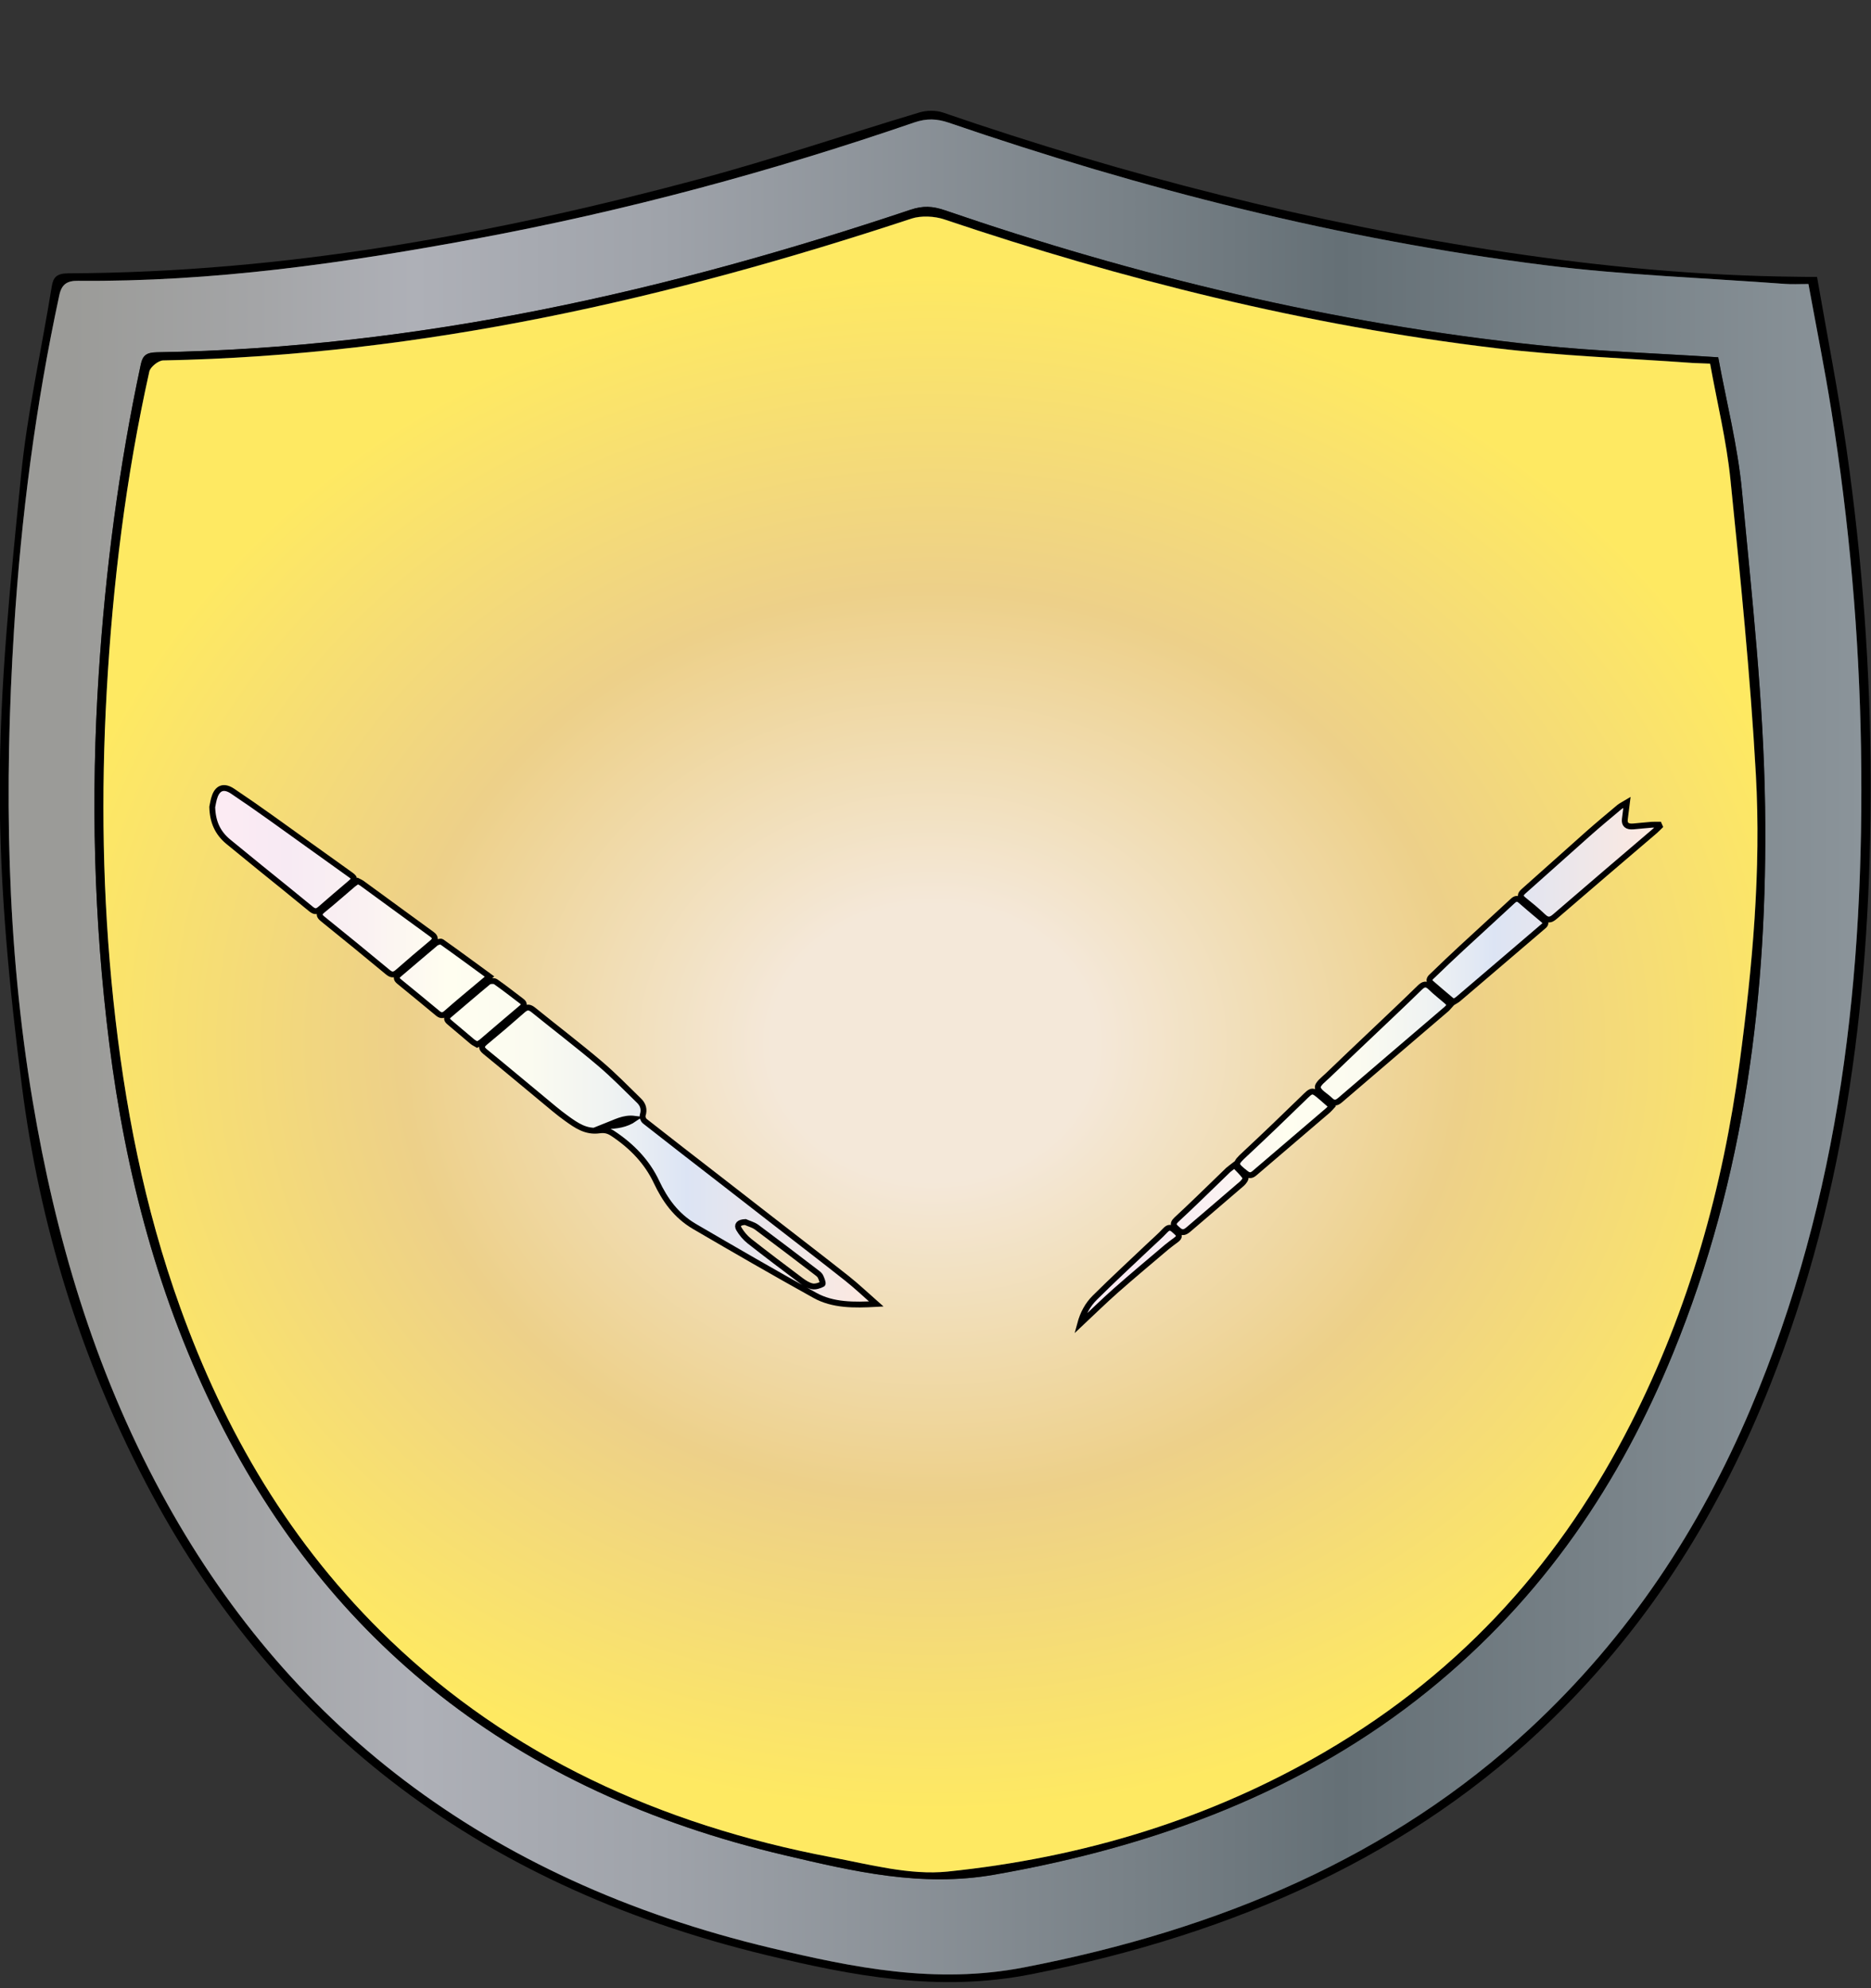<?xml version="1.0" encoding="utf-8"?>
<!-- Generator: Adobe Illustrator 24.1.2, SVG Export Plug-In . SVG Version: 6.00 Build 0)  -->
<svg version="1.1" id="Layer_1" xmlns="http://www.w3.org/2000/svg" xmlns:xlink="http://www.w3.org/1999/xlink" x="0px" y="0px"
	 viewBox="800 360 320 340" style="enable-background:new 0 0 1920 1080;" xml:space="preserve">
<rect x="800" y="360" width="320" height="340" fill="#333333" stroke="none"/>
<style type="text/css">
	.st0{fill:url(#SVGID_1_);}
	.st1{fill:url(#SVGID_2_);}
	.st2{fill:url(#SVGID_3_);stroke:#000000;stroke-miterlimit:10;}
	.st3{fill:url(#SVGID_4_);stroke:#000000;stroke-miterlimit:10;}
</style>
<g>
	<g>
		<path d="M1110.77,407.35c1.72,9.96,3.66,19.76,5.07,29.63c2.68,18.8,4.07,37.69,4.1,56.64c0.06,35.12-3.89,69.76-17.19,103.25
			c-8.33,20.97-20.07,40.35-37.25,57.1c-23.83,23.24-54.09,36.69-89.04,43.63c-15.87,3.15-30.62,0.3-45.42-3.27
			c-50.6-12.21-84.93-40.23-106.1-80.74c-11.28-21.58-18.16-44.26-21.17-67.66c-2.17-16.92-3.82-33.99-3.82-50.99
			c0-17.85,1.87-35.72,3.64-53.54c1.07-10.85,3.52-21.6,5.26-32.41c0.26-1.6,0.86-2.24,2.87-2.25c37.04-0.14,72.8-6.72,107.93-16.13
			c12.69-3.4,25.07-7.63,37.64-11.39c1.19-0.36,2.81-0.37,3.97,0.02c31.23,10.75,63.33,18.95,96.51,23.92
			c16.4,2.46,32.93,4,49.61,4.17C1108.34,407.36,1109.32,407.35,1110.77,407.35z M1109.3,408.57c-1.61,0-2.82,0.08-4.01-0.01
			c-13.71-1.02-27.51-1.5-41.1-3.21c-35.13-4.42-68.97-13.06-101.89-24.35c-2.08-0.71-3.82-0.77-5.93-0.05
			c-24.37,8.37-49.33,15.12-75,19.89c-22.42,4.16-44.99,7.4-68.06,7.19c-1.83-0.02-2.76,0.59-3.16,2.43
			c-4.08,18.92-6.54,38.01-7.75,57.2c-1.69,26.95-1.31,53.86,3.19,80.66c3.88,23.12,10.43,45.6,21.93,66.88
			c21.21,39.26,55.12,66.22,104.41,77.95c14.06,3.34,28.09,6.22,43.17,3.31c33.58-6.48,62.99-18.99,86.52-40.81
			c17.14-15.89,29.16-34.4,37.74-54.61c15.53-36.58,19.54-74.59,18.93-113.14c-0.31-19.33-2.01-38.58-5.08-57.73
			C1112.06,423.01,1110.63,415.89,1109.3,408.57z"/>
		<linearGradient id="SVGID_1_" gradientUnits="userSpaceOnUse" x1="801.47" y1="539.036" x2="1118.347" y2="539.036">
			<stop  offset="0.034" style="stop-color:#9B9B98"/>
			<stop  offset="0.134" style="stop-color:#A4A5A7"/>
			<stop  offset="0.219" style="stop-color:#AEB0B7"/>
			<stop  offset="0.352" style="stop-color:#9FA3AA"/>
			<stop  offset="0.605" style="stop-color:#788187"/>
			<stop  offset="0.719" style="stop-color:#657076"/>
			<stop  offset="1" style="stop-color:#8B949A"/>
		</linearGradient>
		<path class="st0" d="M1109.3,408.57c1.34,7.33,2.77,14.44,3.91,21.59c3.07,19.15,4.77,38.4,5.08,57.73
			c0.61,38.56-3.4,76.56-18.93,113.14c-8.58,20.2-20.6,38.71-37.74,54.61c-23.53,21.82-52.94,34.33-86.52,40.81
			c-15.08,2.91-29.11,0.03-43.17-3.31c-49.29-11.72-83.2-38.69-104.41-77.95c-11.5-21.28-18.05-43.76-21.93-66.88
			c-4.5-26.79-4.88-53.71-3.19-80.66c1.21-19.19,3.67-38.28,7.75-57.2c0.4-1.84,1.33-2.45,3.16-2.43
			c23.06,0.21,45.64-3.03,68.06-7.19c25.67-4.77,50.64-11.52,75-19.89c2.11-0.72,3.85-0.66,5.93,0.05
			c32.92,11.29,66.76,19.93,101.89,24.35c13.59,1.71,27.39,2.19,41.1,3.21C1106.48,408.64,1107.68,408.57,1109.3,408.57z
			 M1093.87,421.1c-10.67-0.7-20.8-1.02-30.82-2.07c-35.05-3.69-68.75-11.84-101.47-23.07c-2.08-0.72-3.72-0.8-5.85-0.09
			c-41.47,13.89-84.03,23.64-128.9,24.38c-1.81,0.03-2.43,0.55-2.75,2.05c-3.76,17.52-6.04,35.18-7.2,52.95
			c-1.37,21.1-0.84,42.15,1.8,63.19c2.79,22.23,8.4,43.82,18.74,64.4c18.86,37.55,50.12,63.5,96.91,74.46
			c11.6,2.72,23.2,5.48,35.7,3.3c28.04-4.9,53.2-14.48,74.17-31.41c19.93-16.09,32.97-35.85,41.93-57.75
			c12.39-30.26,16.2-61.67,15.75-93.44c-0.26-18.04-2.26-36.08-3.96-54.08C1097.21,436.26,1095.26,428.7,1093.87,421.1z"/>
		<path d="M1093.87,421.1c1.39,7.6,3.34,15.16,4.06,22.81c1.7,18.01,3.7,36.04,3.96,54.08c0.45,31.77-3.37,63.18-15.75,93.44
			c-8.96,21.9-22,41.66-41.93,57.75c-20.98,16.94-46.13,26.51-74.17,31.41c-12.5,2.18-24.1-0.58-35.7-3.3
			c-46.78-10.96-78.05-36.91-96.91-74.46c-10.33-20.57-15.95-42.17-18.74-64.4c-2.64-21.04-3.18-42.09-1.8-63.19
			c1.15-17.77,3.44-35.43,7.2-52.95c0.32-1.5,0.95-2.02,2.75-2.05c44.87-0.75,87.43-10.5,128.9-24.38c2.13-0.71,3.76-0.62,5.85,0.09
			c32.72,11.23,66.42,19.38,101.47,23.07C1073.07,420.08,1083.2,420.4,1093.87,421.1z M1092.48,422.19
			c-1.29-0.06-2.16-0.07-3.02-0.14c-11.19-0.81-22.46-1.19-33.56-2.52c-32.54-3.89-63.87-11.74-94.39-22.03
			c-1.65-0.56-3.96-0.67-5.58-0.14c-41.25,13.61-83.46,23.39-128.01,24.26c-0.83,0.02-2.19,1.14-2.36,1.89
			c-4.03,18.06-6.26,36.32-7.29,54.66c-0.99,17.6-0.71,35.2,1.13,52.79c1.87,17.87,5.25,35.46,11.44,52.62
			c7.57,21.01,18.69,40.42,35.95,56.96c20.34,19.49,45.82,31.44,75.47,37.06c6.53,1.24,13.41,3.1,19.82,2.44
			c23.25-2.38,44.92-9.04,64.41-20.4c24.23-14.12,40.87-33.44,52.43-56.18c10.03-19.74,15.77-40.44,18.63-61.78
			c2.19-16.4,3.7-32.85,2.77-49.34c-0.95-16.82-2.64-33.62-4.35-50.4C1095.28,435.34,1093.67,428.8,1092.48,422.19z"/>
		
			<radialGradient id="SVGID_2_" cx="958.73" cy="538.33" r="232.835" gradientTransform="matrix(0.662 0 0 0.565 324.855 234.259)" gradientUnits="userSpaceOnUse">
			<stop  offset="0.18" style="stop-color:#F4E8D9"/>
			<stop  offset="0.59" style="stop-color:#EDD089"/>
			<stop  offset="1" style="stop-color:#FEE962"/>
		</radialGradient>
		<path class="st1" d="M1092.48,422.19c1.19,6.61,2.8,13.16,3.47,19.77c1.71,16.78,3.41,33.58,4.35,50.4
			c0.93,16.48-0.58,32.94-2.77,49.34c-2.85,21.34-8.6,42.04-18.63,61.78c-11.56,22.74-28.2,42.06-52.43,56.18
			c-19.49,11.36-41.15,18.01-64.41,20.4c-6.41,0.66-13.29-1.21-19.82-2.44c-29.65-5.62-55.13-17.57-75.47-37.06
			c-17.26-16.54-28.38-35.95-35.95-56.96c-6.18-17.16-9.56-34.75-11.44-52.62c-1.85-17.59-2.12-35.18-1.13-52.79
			c1.03-18.34,3.26-36.6,7.29-54.66c0.17-0.76,1.53-1.88,2.36-1.89c44.55-0.87,86.77-10.65,128.01-24.26
			c1.62-0.53,3.93-0.42,5.58,0.14c30.53,10.29,61.85,18.14,94.39,22.03c11.11,1.33,22.37,1.71,33.56,2.52
			C1090.32,422.11,1091.19,422.13,1092.48,422.19z"/>
	</g>
	<linearGradient id="SVGID_3_" gradientUnits="userSpaceOnUse" x1="984.737" y1="541.82" x2="1083.865" y2="541.82">
		<stop  offset="0" style="stop-color:#FDEBF3"/>
		<stop  offset="0.112" style="stop-color:#F7EAF3"/>
		<stop  offset="0.23" style="stop-color:#FAF1F2"/>
		<stop  offset="0.354" style="stop-color:#FFFEF0"/>
		<stop  offset="0.478" style="stop-color:#FBFBF0"/>
		<stop  offset="0.595" style="stop-color:#F0F3F2"/>
		<stop  offset="0.709" style="stop-color:#DDE5F4"/>
		<stop  offset="0.714" style="stop-color:#DCE4F4"/>
		<stop  offset="1" style="stop-color:#FEE9DF"/>
	</linearGradient>
	<path class="st2" d="M1078.26,497.24c-0.14,1.14-0.26,1.99-0.36,2.85c-0.11,0.9,0.37,1.33,1.43,1.24c1.06-0.09,2.11-0.21,3.17-0.29
		c0.41-0.03,0.83-0.01,1.24-0.01c0.04,0.09,0.08,0.19,0.12,0.28c-0.28,0.27-0.55,0.56-0.85,0.82c-5.69,4.86-11.39,9.71-17.05,14.6
		c-0.81,0.7-1.3,0.7-2.05-0.01c-1.04-0.99-2.16-1.92-3.3-2.83c-0.65-0.52-0.68-0.9-0.04-1.47c3.68-3.25,7.31-6.54,10.98-9.79
		c1.76-1.56,3.58-3.07,5.39-4.59C1077.26,497.78,1077.65,497.61,1078.26,497.24z M1047.39,531.19c-0.89-0.78-1.85-1.5-2.68-2.32
		c-0.74-0.73-1.22-0.63-1.93,0.07c-2.64,2.59-5.35,5.13-8.03,7.68c-2.55,2.42-5.11,4.84-7.64,7.28c-0.69,0.66-1.83,1.49-1.72,2.11
		c0.13,0.77,1.37,1.39,2.09,2.11c0.59,0.59,1.07,0.57,1.72,0.01c6.05-5.2,12.13-10.38,18.19-15.57c0.22-0.19,0.39-0.43,0.63-0.69
		C1047.79,531.62,1047.62,531.38,1047.39,531.19z M1049.42,530.82c1-0.84,1.98-1.68,2.97-2.53c3.78-3.23,7.55-6.45,11.33-9.68
		c0.44-0.38,0.96-0.7,0.25-1.28c-1.33-1.09-2.63-2.22-3.93-3.34c-0.5-0.43-0.87-0.33-1.32,0.09c-2.89,2.68-5.81,5.34-8.71,8.02
		c-1.64,1.52-3.26,3.05-4.86,4.61c-0.4,0.39-1.06,0.82-0.35,1.43c1.12,0.98,2.26,1.94,3.4,2.9c0.11,0.09,0.26,0.15,0.47,0.27
		C1048.93,531.15,1049.2,531.01,1049.42,530.82z M1026.14,547.77c-1.75-1.5-1.7-1.46-3.3,0.11c-3.27,3.19-6.57,6.35-9.92,9.48
		c-1.78,1.66-1.8,1.75,0.14,3.28c0.6,0.48,1.01,0.41,1.54-0.05c4.17-3.58,8.36-7.15,12.54-10.72c0.2-0.17,0.35-0.37,0.63-0.67
		C1027.21,548.7,1026.68,548.23,1026.14,547.77z M1010.05,560.09c-0.44,0.41-0.86,0.84-1.3,1.26c-2.5,2.41-4.97,4.85-7.53,7.21
		c-0.9,0.83-0.34,1.23,0.3,1.79c0.75,0.66,1.26,0.32,1.84-0.18c3.01-2.59,6.04-5.15,9.04-7.75c0.33-0.28,0.75-0.88,0.61-1.08
		c-0.5-0.74-1.21-1.38-1.88-2.09C1010.52,559.73,1010.26,559.89,1010.05,560.09z M990.84,580.7c2.85-2.52,5.78-4.96,8.69-7.43
		c0.52-0.44,1.1-0.84,1.65-1.26c0.93-0.7,0.19-1.14-0.33-1.63c-0.55-0.52-0.97-0.6-1.56,0.03c-0.89,0.96-1.91,1.83-2.86,2.74
		c-3.07,2.91-6.18,5.78-9.17,8.75c-1.25,1.24-2.05,2.75-2.52,4.5C986.87,584.4,988.8,582.5,990.84,580.7z"/>
	<linearGradient id="SVGID_4_" gradientUnits="userSpaceOnUse" x1="836.3" y1="538.928" x2="949.862" y2="538.928">
		<stop  offset="0" style="stop-color:#FDEBF3"/>
		<stop  offset="0.112" style="stop-color:#F7EAF3"/>
		<stop  offset="0.23" style="stop-color:#FAF1F2"/>
		<stop  offset="0.354" style="stop-color:#FFFEF0"/>
		<stop  offset="0.478" style="stop-color:#FBFBF0"/>
		<stop  offset="0.595" style="stop-color:#F0F3F2"/>
		<stop  offset="0.709" style="stop-color:#DDE5F4"/>
		<stop  offset="0.714" style="stop-color:#DCE4F4"/>
		<stop  offset="1" style="stop-color:#FEE9DF"/>
	</linearGradient>
	<path class="st3" d="M949.86,582.99c-3.81,0.21-7.41,0.24-10.49-1.47c-6.92-3.84-13.75-7.79-20.57-11.77
		c-3.2-1.87-5.1-4.62-6.52-7.63c-1.59-3.38-4.16-6.1-7.51-8.31c-0.69-0.45-1.35-0.63-2.26-0.5c-2.31,0.33-3.97-0.88-5.57-2.02
		c-1.48-1.05-2.83-2.24-4.22-3.38c-3.25-2.68-6.46-5.39-9.73-8.05c-0.74-0.61-0.73-1.02,0-1.62c2.18-1.8,4.33-3.64,6.45-5.51
		c0.69-0.6,1.14-0.54,1.82,0.01c3.75,3.04,7.61,5.98,11.28,9.09c2.39,2.02,4.54,4.24,6.76,6.4c0.71,0.69,0.93,1.52,0.63,2.46
		c-0.1,0.31,0.08,0.83,0.36,1.05c4.25,3.35,8.55,6.66,12.83,9.98c2.94,2.29,5.88,4.58,8.83,6.86c4.31,3.35,8.65,6.67,12.92,10.05
		C946.54,579.95,948.07,581.42,949.86,582.99z M927.47,568.98c-1.1,0.05-1.5,0.5-1.08,1.2c0.45,0.75,1.06,1.49,1.78,2.06
		c2.89,2.27,5.83,4.49,8.78,6.7c0.57,0.43,1.24,0.87,1.95,1.03c0.53,0.12,1.28-0.12,1.77-0.39c0.16-0.09-0.14-0.84-0.33-1.26
		c-0.11-0.25-0.37-0.47-0.61-0.65c-3.42-2.61-6.83-5.22-10.29-7.79C928.9,569.47,928.14,569.28,927.47,568.98z M903.61,552.58
		c1.77-0.02,3.48-0.26,4.91-1.26C906.68,551.09,905.19,551.96,903.61,552.58z M839.03,503.93c1.77,1.46,3.55,2.91,5.34,4.36
		c2.95,2.39,5.91,4.76,8.83,7.17c0.65,0.53,1.04,0.45,1.61-0.05c1.6-1.41,3.24-2.79,4.87-4.18c1.17-1,1.15-1.01-0.11-1.9
		c-4.41-3.14-8.79-6.31-13.2-9.46c-2.17-1.55-4.36-3.08-6.59-4.57c-1.39-0.93-2.45-0.65-3.01,0.78c-0.28,0.72-0.37,1.5-0.47,1.93
		C836.37,500.52,837.2,502.41,839.03,503.93z M860.35,511.27c-1.72,1.46-3.4,2.95-5.16,4.38c-0.73,0.59-0.66,0.97,0.03,1.52
		c3.73,3.01,7.44,6.03,11.12,9.09c0.69,0.57,1.12,0.46,1.72-0.06c1.89-1.66,3.81-3.3,5.75-4.91c0.66-0.55,0.81-0.97,0.03-1.53
		c-4-2.9-7.98-5.83-11.98-8.74c-0.18-0.13-0.4-0.21-0.67-0.35C860.9,510.87,860.6,511.06,860.35,511.27z M875.53,521.06
		c-0.16-0.11-0.78,0.05-1,0.23c-2.11,1.76-4.18,3.56-6.28,5.33c-0.53,0.44-0.52,0.8,0.01,1.23c2.22,1.81,4.44,3.63,6.64,5.46
		c0.56,0.46,0.96,0.35,1.44-0.07c0.97-0.86,1.96-1.69,2.95-2.53c1.42-1.2,2.85-2.39,4.43-3.71
		C880.88,524.93,878.23,522.97,875.53,521.06z M882.36,538.17c2.29-1.95,4.57-3.91,6.87-5.85c0.5-0.42,0.47-0.75-0.04-1.13
		c-1.47-1.11-2.91-2.25-4.43-3.31c-0.24-0.17-0.98-0.15-1.21,0.03c-2.27,1.87-4.48,3.79-6.72,5.68c-0.54,0.46-0.47,0.81,0.04,1.23
		c1.32,1.1,2.62,2.22,3.93,3.32c0.22,0.19,0.52,0.31,0.8,0.48C881.9,538.45,882.16,538.34,882.36,538.17z M908.53,551.32
		c-1.85-0.24-3.34,0.64-4.91,1.26C905.39,552.56,907.09,552.32,908.53,551.32z"/>
</g>
</svg>
